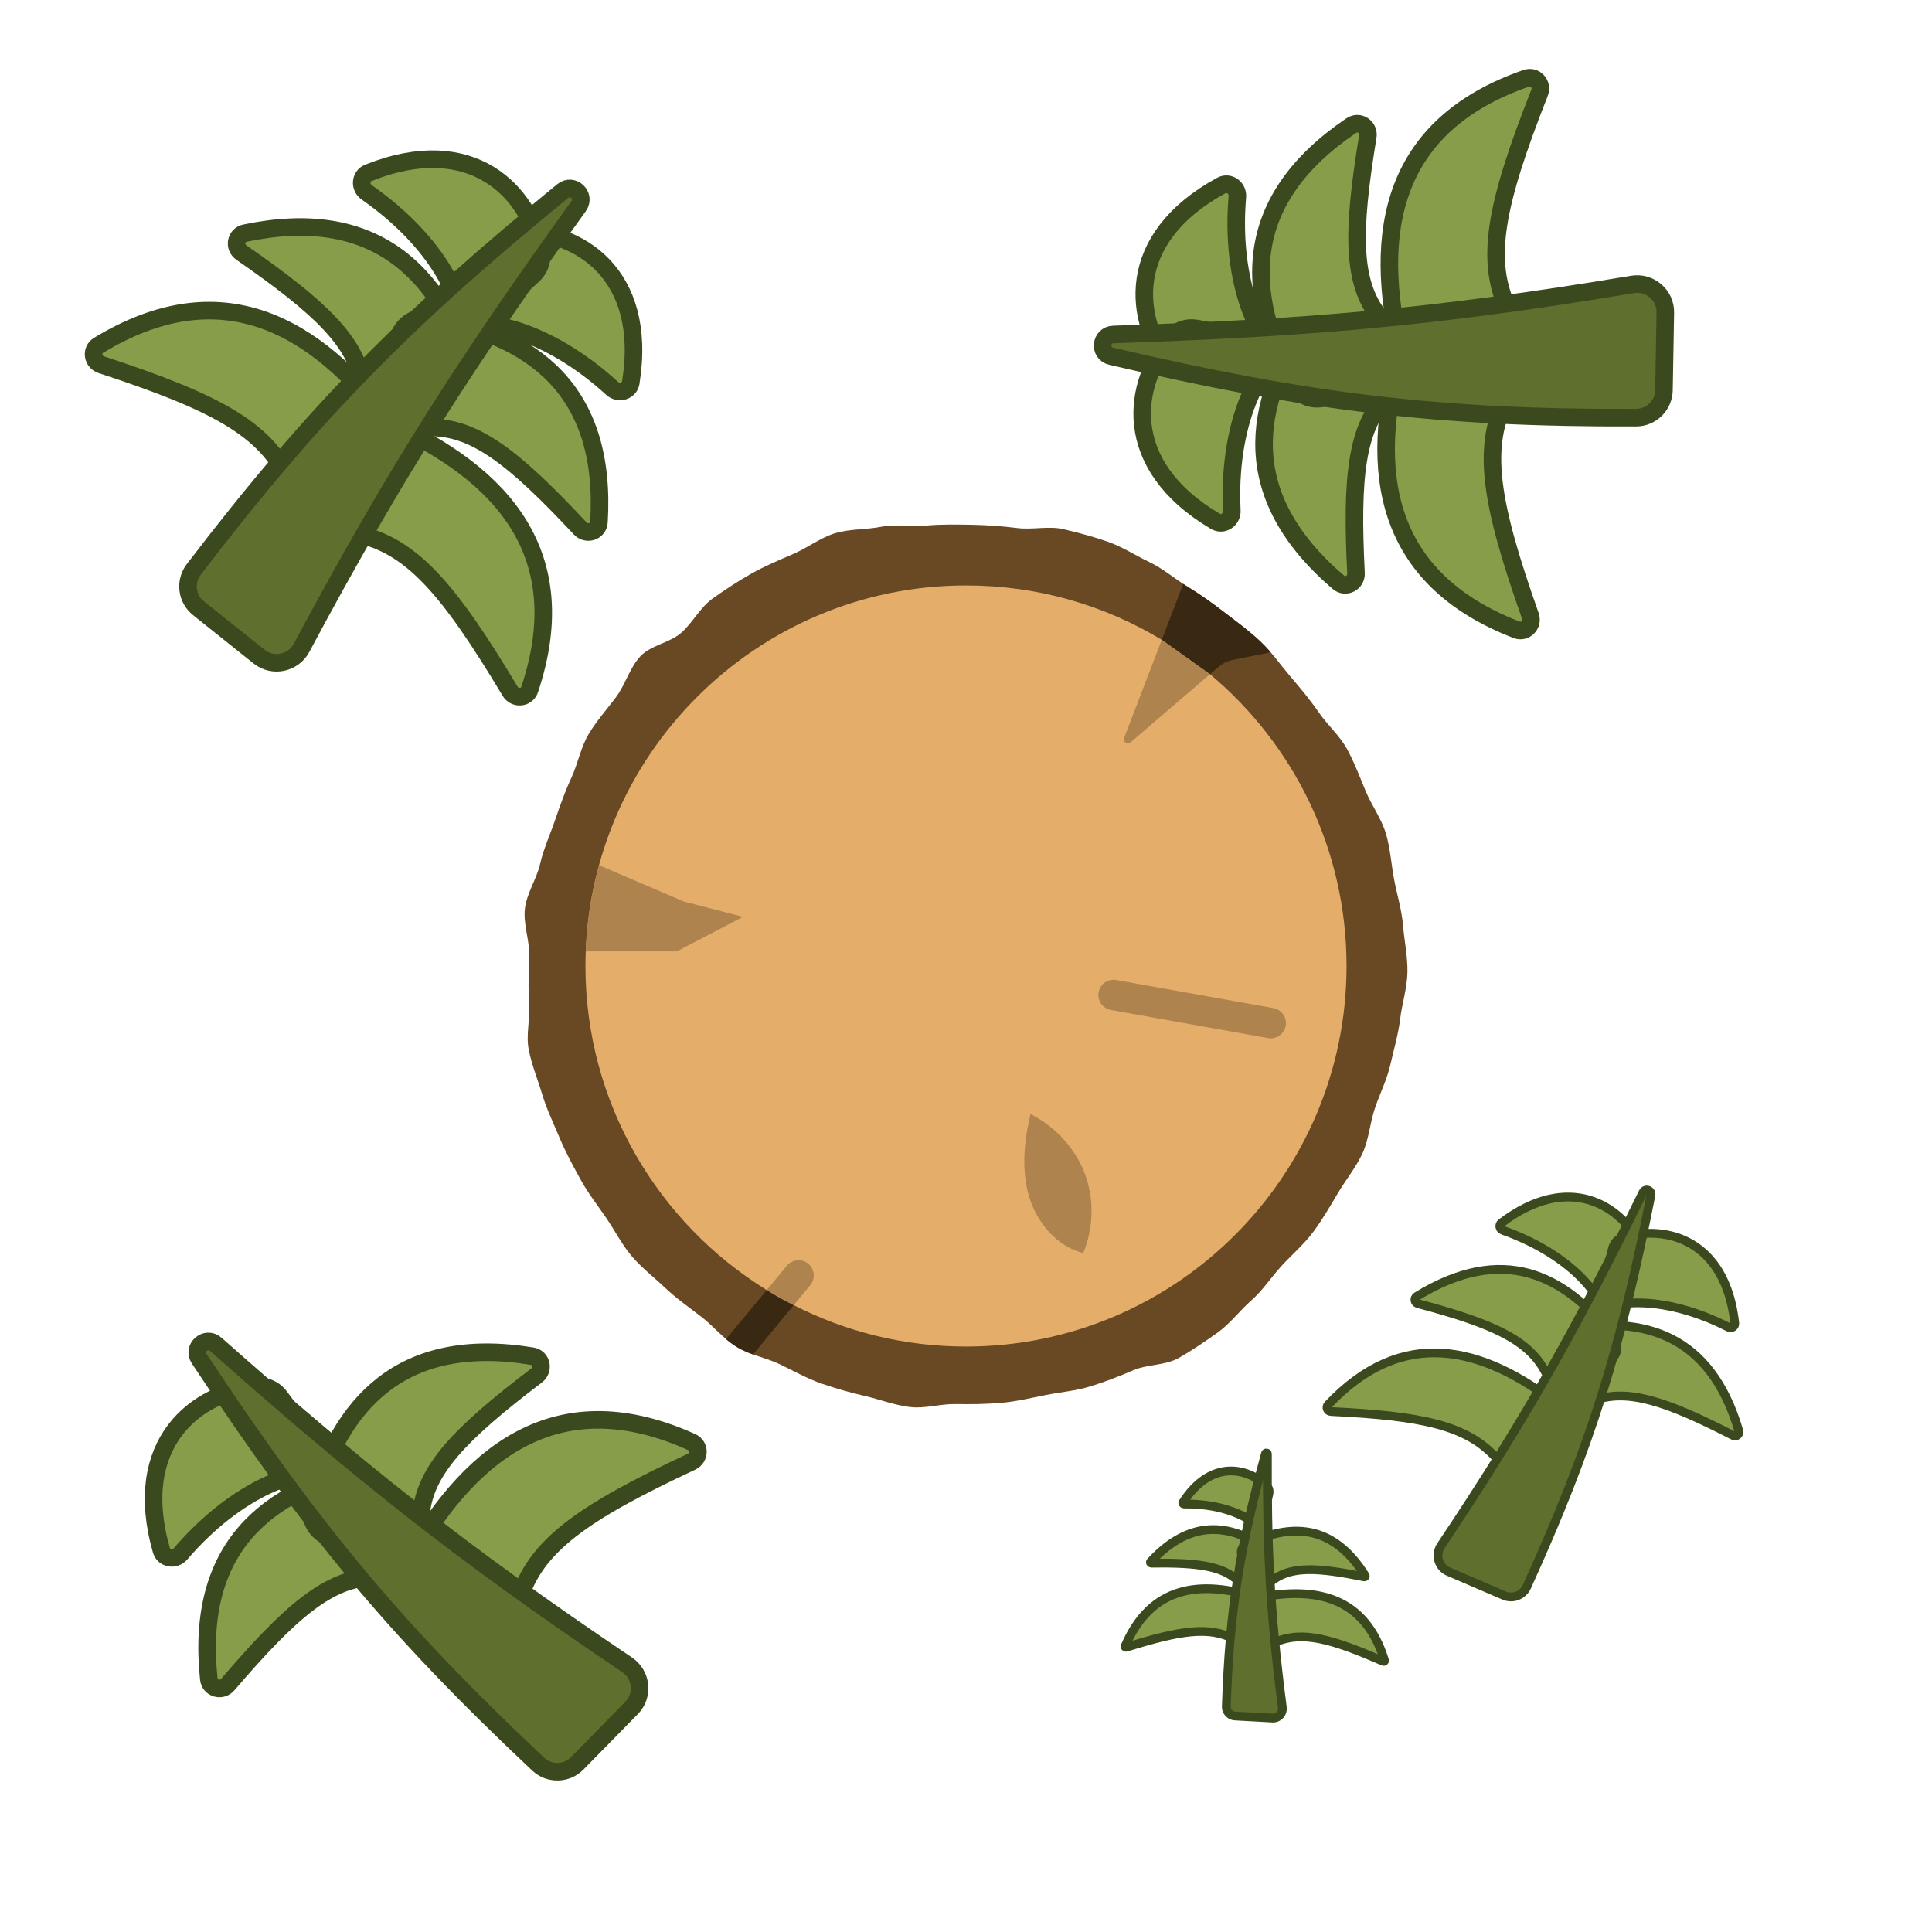 <svg width="220" height="220" viewBox="0 0 220 220" fill="none" xmlns="http://www.w3.org/2000/svg">
<g clip-path="url(#clip0_3060_1315)">
<path d="M160.265 110.726C160.232 112.512 159.651 114.288 159.44 116.023C159.225 117.793 158.717 119.509 158.329 121.215C157.934 122.948 157.129 124.534 156.564 126.193C155.992 127.871 155.888 129.731 155.153 131.323C154.413 132.929 153.269 134.322 152.371 135.828C151.47 137.343 150.593 138.87 149.544 140.276C148.496 141.682 147.151 142.831 145.963 144.119C144.776 145.407 143.807 146.925 142.491 148.081C141.176 149.237 140.072 150.735 138.645 151.747C137.222 152.758 135.726 153.791 134.201 154.647C132.684 155.5 130.654 155.344 129.046 156.036C127.451 156.72 125.86 157.346 124.187 157.863C122.534 158.372 120.825 158.514 119.105 158.851C117.412 159.182 115.763 159.592 114.014 159.743C112.298 159.891 110.603 159.915 108.844 159.882C107.085 159.849 105.31 160.433 103.601 160.22C101.859 160.003 100.191 159.362 98.511 158.968C96.815 158.58 95.141 158.101 93.497 157.533C91.843 156.953 90.332 156.084 88.763 155.337C87.182 154.585 85.362 154.287 83.879 153.377C82.386 152.461 81.246 151.009 79.861 149.945C78.476 148.88 77.041 147.88 75.772 146.676C74.503 145.471 73.084 144.388 71.945 143.053C70.806 141.718 70.005 140.105 69.008 138.655C68.012 137.206 66.928 135.818 66.082 134.27C65.242 132.731 64.389 131.171 63.708 129.54C63.032 127.921 62.247 126.3 61.737 124.602C61.234 122.924 60.529 121.223 60.198 119.478C59.872 117.758 60.408 115.871 60.258 114.096C60.113 112.354 60.233 110.607 60.266 108.82C60.298 107.033 59.562 105.197 59.772 103.464C59.986 101.694 61.111 100.087 61.501 98.38C61.897 96.646 62.633 95.069 63.198 93.41C63.77 91.732 64.342 90.12 65.077 88.529C65.817 86.924 66.126 85.113 67.022 83.605C67.923 82.09 69.107 80.776 70.156 79.37C71.204 77.965 71.707 76.044 72.894 74.756C74.082 73.468 76.259 73.212 77.573 72.056C78.887 70.899 79.727 69.164 81.154 68.15C82.58 67.136 84.052 66.167 85.577 65.309C87.094 64.457 88.72 63.774 90.327 63.082C91.921 62.397 93.402 61.24 95.074 60.723C96.728 60.213 98.588 60.326 100.309 59.99C102.002 59.659 103.786 59.99 105.535 59.841C107.251 59.693 108.939 59.725 110.699 59.758C112.458 59.791 114.136 59.917 115.843 60.13C117.585 60.347 119.419 59.865 121.1 60.258C122.808 60.659 124.518 61.113 126.151 61.687C127.805 62.267 129.302 63.248 130.869 63.996C132.45 64.748 133.778 65.916 135.263 66.826C136.756 67.741 138.137 68.734 139.52 69.799C140.904 70.863 142.294 71.872 143.563 73.076C144.831 74.281 145.809 75.711 146.949 77.044C148.09 78.377 149.175 79.679 150.173 81.126C151.172 82.573 152.543 83.747 153.389 85.295C154.229 86.834 154.845 88.486 155.526 90.117C156.202 91.736 157.308 93.22 157.816 94.918C158.318 96.596 158.422 98.414 158.753 100.16C159.079 101.879 159.618 103.609 159.767 105.386C159.913 107.128 160.3 108.936 160.267 110.721L160.265 110.726Z" fill="#684924"/>
<path d="M153.333 110C153.333 133.903 133.902 153.333 110 153.333C102.928 153.333 96.272 151.635 90.379 148.619C89.321 148.099 88.299 147.527 87.311 146.903C74.934 139.276 66.666 125.583 66.666 110C66.666 86.097 86.097 66.667 110 66.667C118.164 66.667 125.791 68.92 132.291 72.855L137.785 76.772C147.284 84.728 153.333 96.671 153.333 110Z" fill="#E5AD6A"/>
<path d="M144.703 118.237C144.6 118.237 144.497 118.228 144.396 118.209L126.503 115.008C126.05 114.927 125.648 114.67 125.385 114.293C125.122 113.916 125.02 113.45 125.101 112.997C125.181 112.544 125.438 112.142 125.816 111.879C126.193 111.616 126.659 111.514 127.111 111.595L145.005 114.796C145.43 114.873 145.811 115.106 146.073 115.45C146.336 115.793 146.46 116.223 146.422 116.653C146.385 117.084 146.187 117.485 145.869 117.777C145.551 118.07 145.135 118.235 144.703 118.237Z" fill="#AE834E"/>
<path d="M90.379 148.619L85.751 154.235C85.092 153.992 84.468 153.732 83.879 153.368C83.463 153.108 83.064 152.813 82.683 152.484L87.311 146.903C88.299 147.527 89.321 148.099 90.379 148.619Z" fill="#392812"/>
<path d="M92.268 146.348L90.379 148.619C89.321 148.099 88.299 147.527 87.311 146.903L89.599 144.129C90.205 143.401 91.297 143.297 92.043 143.904C92.77 144.511 92.874 145.603 92.268 146.348ZM123.346 142.691C120.382 141.945 118.094 139.259 117.193 136.295C116.292 133.244 116.604 129.951 117.349 126.865C120.07 128.235 122.306 130.592 123.433 133.4C124.629 136.364 124.56 139.779 123.346 142.691Z" fill="#AE834E"/>
<path d="M144.684 74.259V74.276L140.385 75.143C139.779 75.264 139.224 75.541 138.756 75.94L137.785 76.772L132.291 72.855L134.735 66.493C134.908 66.615 135.081 66.719 135.255 66.823C136.763 67.741 138.132 68.729 139.519 69.804C140.905 70.861 142.292 71.867 143.557 73.08C143.956 73.461 144.32 73.86 144.684 74.259Z" fill="#392812"/>
<path d="M137.785 76.772L129.743 83.671L128.755 84.52C128.373 84.832 127.819 84.451 128.009 84L128.495 82.752L132.291 72.855L137.785 76.772ZM84.606 104.401L77.067 108.336H66.701C66.823 104.956 67.343 101.663 68.209 98.525L77.898 102.668L84.606 104.401Z" fill="#AE834E"/>
<path d="M11.235 39.317C10.331 39.865 10.526 41.201 11.531 41.53C24.463 45.767 30.328 48.846 32.938 54.79C33.901 56.984 36.645 58.137 38.568 56.709L43.867 52.772C45.239 51.754 45.573 49.83 44.553 48.46C35.855 36.779 25.035 30.946 11.235 39.317Z" fill="#879D4A" stroke="#3B4A1E" stroke-width="2"/>
<path d="M27.9 26.548C26.835 26.771 26.6 28.148 27.495 28.767C36.566 35.051 40.655 38.983 41.336 43.982C41.669 46.422 43.888 48.584 46.242 47.861L51.624 46.208C53.25 45.709 54.212 44.014 53.695 42.393C50.014 30.851 42.557 23.477 27.9 26.548Z" fill="#879D4A" stroke="#3B4A1E" stroke-width="2"/>
<path d="M71.829 43.559C71.67 44.554 70.445 44.903 69.702 44.224C62.534 37.667 54.584 35.55 50.811 37.604L56.292 27.885C56.78 27.02 57.642 26.409 58.636 26.378C65.747 26.154 73.825 31.044 71.829 43.559Z" fill="#879D4A" stroke="#3B4A1E" stroke-width="2"/>
<path d="M41.942 19.688C41.007 20.063 40.936 21.335 41.764 21.91C49.743 27.451 53.565 34.736 52.396 38.87L60.662 31.376C61.398 30.709 61.804 29.733 61.614 28.757C60.261 21.772 53.706 14.976 41.942 19.688ZM60.312 78.514C59.977 79.517 58.63 79.621 58.088 78.714C51.097 67.039 46.798 62 40.423 60.768C38.07 60.314 36.339 57.893 37.308 55.702L39.975 49.663C40.665 48.101 42.467 47.35 44.029 48.041C57.343 53.942 65.424 63.205 60.312 78.514Z" fill="#879D4A" stroke="#3B4A1E" stroke-width="2"/>
<path d="M68.203 59.45C68.137 60.536 66.81 60.968 66.067 60.173C58.535 52.108 54.052 48.632 49.007 48.683C46.544 48.708 44.083 46.825 44.458 44.39L45.314 38.825C45.572 37.144 47.108 35.947 48.787 36.224C60.741 38.194 69.119 44.503 68.203 59.45Z" fill="#879D4A" stroke="#3B4A1E" stroke-width="2"/>
<path d="M64.075 21.758C65.226 20.818 66.753 22.268 65.886 23.475C53.484 40.74 45.354 53.142 34.34 73.767C33.396 75.535 31.075 76.028 29.509 74.777L22.604 69.262C21.954 68.744 21.533 67.992 21.431 67.168C21.329 66.343 21.553 65.512 22.057 64.851C35.811 46.847 46.399 36.207 64.075 21.758Z" fill="#5F6F2D" stroke="#3B4A1E" stroke-width="2"/>
<path d="M134.322 181.333C136.895 180.56 139.948 180.886 143.27 181.956C143.751 182.111 144.031 182.616 143.92 183.124L143.892 183.226L142.905 186.279C142.786 186.647 142.493 186.897 142.105 187.003C141.761 187.098 141.364 187.069 141.015 186.908L140.869 186.832L140.593 186.675C137.726 185.12 134.338 185.673 128.253 187.573C128.202 187.589 128.161 187.574 128.134 187.546C128.12 187.531 128.114 187.517 128.112 187.505C128.11 187.496 128.108 187.481 128.119 187.456C129.622 183.965 131.776 182.099 134.322 181.333Z" fill="#879D4A" stroke="#3B4A1E"/>
<path d="M138.08 174.174C140.391 174.152 142.722 175.172 145.031 176.902C145.454 177.218 145.535 177.84 145.19 178.291L143.526 180.463C143.287 180.776 142.915 180.913 142.482 180.876C142.096 180.844 141.693 180.672 141.38 180.397L141.252 180.273L141.074 180.092C140.169 179.212 139.013 178.679 137.483 178.37C135.866 178.044 133.798 177.962 131.113 177.998C131.081 177.999 131.059 177.99 131.045 177.981C131.029 177.97 131.015 177.954 131.006 177.936C130.998 177.918 130.996 177.902 130.997 177.89C130.998 177.881 131.002 177.866 131.022 177.845C133.42 175.246 135.787 174.196 138.08 174.174Z" fill="#879D4A" stroke="#3B4A1E"/>
<path d="M143.198 181.952C146.618 181.252 149.688 181.262 152.161 182.312C154.608 183.351 156.545 185.442 157.657 189.076C157.665 189.102 157.662 189.117 157.659 189.125C157.656 189.136 157.648 189.151 157.632 189.164C157.602 189.189 157.56 189.199 157.511 189.178C151.67 186.624 148.363 185.704 145.343 186.936L145.052 187.061C144.649 187.245 144.183 187.247 143.804 187.097C143.478 186.967 143.234 186.736 143.126 186.427L143.088 186.289L142.441 183.147C142.326 182.59 142.671 182.06 143.198 181.952ZM139.794 167.514C141.481 167.387 143.102 168.119 144.274 169.234L144.274 169.235C144.451 169.403 144.541 169.663 144.512 169.948L144.493 170.071L143.597 174.164C142.992 173.473 142.102 172.87 141.035 172.401C139.393 171.68 137.249 171.231 134.827 171.261C134.769 171.262 134.723 171.232 134.699 171.192C134.687 171.173 134.683 171.156 134.683 171.144L134.697 171.101C136.294 168.612 138.125 167.639 139.794 167.514Z" fill="#879D4A" stroke="#3B4A1E"/>
<path d="M141.869 175.893C144.46 174.623 146.938 174.055 149.205 174.506C151.454 174.954 153.585 176.425 155.457 179.425C155.473 179.45 155.474 179.465 155.473 179.474C155.473 179.485 155.468 179.502 155.456 179.518C155.444 179.534 155.427 179.547 155.409 179.555C155.393 179.561 155.371 179.565 155.339 179.559C152.708 179.024 150.661 178.72 149.011 178.74C147.451 178.759 146.216 179.067 145.163 179.764L144.954 179.909C144.569 180.189 144.073 180.318 143.633 180.273C143.201 180.228 142.861 180.023 142.684 179.672L141.454 177.229L141.454 177.228C141.198 176.72 141.394 176.126 141.869 175.893Z" fill="#879D4A" stroke="#3B4A1E"/>
<path d="M144.222 165.457C144.257 165.462 144.282 165.476 144.295 165.49C144.303 165.498 144.32 165.519 144.32 165.575C144.28 175.922 144.561 183.145 146.022 194.44C146.108 195.099 145.575 195.675 144.919 195.639L140.63 195.403C140.358 195.389 140.102 195.267 139.917 195.066C139.756 194.89 139.661 194.665 139.645 194.429L139.643 194.327C140.007 183.367 141.191 176.209 144.101 165.541C144.116 165.487 144.137 165.473 144.145 165.468C144.16 165.459 144.187 165.452 144.222 165.457Z" fill="#5F6F2D" stroke="#3B4A1E"/>
<path d="M190.328 152.457C186.942 150.736 182.792 150.548 178.207 151.394C177.197 151.58 176.542 152.583 176.747 153.631L177.59 157.937C177.735 158.678 178.258 159.213 178.981 159.499C179.711 159.787 180.608 159.802 181.394 159.511C183.36 158.78 185.444 158.793 187.981 159.472C190.504 160.147 193.509 161.49 197.338 163.455C197.738 163.659 198.11 163.301 198.007 162.946C196.397 157.443 193.699 154.169 190.328 152.457Z" fill="#879D4A" stroke="#3B4A1E"/>
<path d="M186.859 141.842C185.678 139.457 183.581 137.39 180.871 136.623C178.18 135.861 174.79 136.355 170.954 139.267C170.692 139.466 170.722 139.954 171.143 140.103C174.772 141.381 177.714 143.217 179.756 145.177C181.288 146.648 182.348 148.227 182.768 149.721L186.711 143.517C187.049 142.985 187.112 142.354 186.859 141.843L186.859 141.842Z" fill="#879D4A" stroke="#3B4A1E"/>
<path d="M177.48 160.015C173.044 156.554 168.569 154.338 164.181 154.079C159.82 153.822 155.463 155.491 151.225 159.973C150.978 160.234 151.132 160.711 151.566 160.732L151.567 160.732C161.797 161.228 167.07 162.269 170.435 166.083L170.755 166.461C171.256 167.078 171.999 167.451 172.732 167.512C173.458 167.573 174.145 167.329 174.6 166.747L177.769 162.694C178.428 161.852 178.3 160.655 177.48 160.015ZM192.633 141.676C190.211 140.238 187.268 140.14 184.726 140.925L184.725 140.926C184.18 141.095 183.766 141.574 183.612 142.186L181.828 149.318C183.201 148.594 185.076 148.275 187.197 148.374C190.024 148.506 193.381 149.376 196.807 151.128C197.205 151.331 197.579 151.016 197.543 150.69C197.014 145.902 195.038 143.104 192.633 141.676Z" fill="#879D4A" stroke="#3B4A1E"/>
<path d="M183.764 152.311C180.926 148.612 177.719 145.972 174.052 144.981C170.402 143.995 166.206 144.618 161.326 147.626C161.011 147.82 161.047 148.336 161.48 148.451C165.64 149.558 168.77 150.574 171.096 151.763C173.435 152.958 174.99 154.345 175.961 156.205C176.349 156.947 177.025 157.537 177.761 157.811C178.489 158.083 179.236 158.037 179.84 157.584L183.35 154.951C184.204 154.31 184.39 153.127 183.764 152.311Z" fill="#879D4A" stroke="#3B4A1E"/>
<path d="M187.993 136.088C188.098 135.548 187.35 135.256 187.087 135.792C179.773 150.675 174.225 160.84 164.085 176.012C163.388 177.054 163.804 178.474 164.948 178.966L171.276 181.684L171.456 181.752C171.884 181.889 172.347 181.876 172.769 181.713C173.191 181.551 173.543 181.25 173.768 180.862L173.857 180.691C181.156 164.661 184.566 153.511 187.993 136.088Z" fill="#5F6F2D" stroke="#3B4A1E"/>
<path d="M172.691 71.716C173.677 72.098 174.616 71.128 174.263 70.131C169.728 57.3 168.589 50.776 171.705 45.08C172.856 42.978 172.095 40.101 169.79 39.449L163.437 37.653C161.794 37.188 160.066 38.097 159.603 39.741C155.657 53.76 157.638 65.891 172.691 71.716Z" fill="#879D4A" stroke="#3B4A1E" stroke-width="2"/>
<path d="M152.405 66.305C153.232 67.013 154.466 66.359 154.411 65.272C153.853 54.251 154.474 48.613 158.018 45.022C159.749 43.27 160.107 40.193 158.097 38.769L153.503 35.513C152.116 34.53 150.186 34.802 149.218 36.2C142.321 46.16 141.028 56.568 152.405 66.305Z" fill="#879D4A" stroke="#3B4A1E" stroke-width="2"/>
<path d="M139.076 21.123C139.961 20.642 140.985 21.399 140.9 22.403C140.08 32.082 143.254 39.672 147.183 41.408L136.14 42.997C135.156 43.138 134.146 42.827 133.515 42.059C128.998 36.563 127.943 27.179 139.076 21.123Z" fill="#879D4A" stroke="#3B4A1E" stroke-width="2"/>
<path d="M138.402 59.367C139.27 59.879 140.32 59.159 140.271 58.152C139.792 48.45 143.231 40.976 147.219 39.38L136.238 37.404C135.261 37.228 134.24 37.502 133.582 38.248C128.875 43.582 127.49 52.922 138.402 59.367ZM173.797 8.917C174.796 8.57 175.7 9.573 175.312 10.557C170.328 23.22 168.96 29.701 171.874 35.502C172.95 37.644 172.088 40.492 169.761 41.062L163.349 42.634C161.691 43.04 159.996 42.071 159.591 40.412C156.141 26.263 158.548 14.209 173.797 8.917Z" fill="#879D4A" stroke="#3B4A1E" stroke-width="2"/>
<path d="M153.877 14.299C154.778 13.688 155.931 14.476 155.754 15.55C153.961 26.438 153.943 32.111 157.062 36.077C158.584 38.013 158.594 41.112 156.437 42.3L151.506 45.018C150.016 45.839 148.13 45.353 147.325 43.854C141.591 33.181 141.477 22.694 153.877 14.299Z" fill="#879D4A" stroke="#3B4A1E" stroke-width="2"/>
<path d="M126.536 40.569C125.089 40.231 125.306 38.136 126.791 38.087C148.037 37.377 162.823 36.249 185.884 32.389C187.861 32.058 189.668 33.597 189.633 35.6L189.477 44.437C189.463 45.267 189.124 46.059 188.533 46.643C187.943 47.227 187.147 47.557 186.316 47.562C163.66 47.651 148.769 45.755 126.536 40.569Z" fill="#5F6F2D" stroke="#3B4A1E" stroke-width="2"/>
<path d="M23.778 191.189C23.892 192.271 25.237 192.645 25.944 191.818C33.116 183.431 37.443 179.762 42.485 179.591C44.946 179.508 47.322 177.52 46.841 175.104L45.743 169.582C45.411 167.914 43.823 166.785 42.158 167.135C30.302 169.626 22.209 176.296 23.778 191.189Z" fill="#879D4A" stroke="#3B4A1E" stroke-width="2"/>
<path d="M18.378 176.524C18.656 177.492 19.914 177.691 20.57 176.926C26.892 169.551 34.527 166.488 38.521 168.07L31.905 159.086C31.316 158.286 30.386 157.784 29.395 157.873C22.31 158.51 14.883 164.342 18.378 176.524ZM78.764 164.217C79.728 164.652 79.695 166.002 78.737 166.45C66.413 172.22 60.964 175.986 59.092 182.202C58.401 184.497 55.817 185.973 53.735 184.788L47.998 181.522C46.514 180.677 45.95 178.808 46.796 177.324C54.017 164.677 64.052 157.578 78.764 164.217Z" fill="#879D4A" stroke="#3B4A1E" stroke-width="2"/>
<path d="M60.599 154.432C61.672 154.608 61.967 155.972 61.101 156.631C52.314 163.306 48.401 167.413 47.94 172.437C47.714 174.89 45.591 177.147 43.208 176.527L37.758 175.111C36.112 174.683 35.077 173.033 35.522 171.391C38.695 159.699 45.822 152.004 60.599 154.432Z" fill="#879D4A" stroke="#3B4A1E" stroke-width="2"/>
<path d="M22.683 154.715C21.864 153.474 23.461 152.102 24.574 153.088C40.492 167.177 52.005 176.523 71.407 189.573C73.07 190.692 73.324 193.051 71.921 194.482L65.734 200.792C65.153 201.385 64.362 201.728 63.532 201.746C62.701 201.764 61.896 201.456 61.29 200.888C44.775 185.379 35.264 173.765 22.683 154.715Z" fill="#5F6F2D" stroke="#3B4A1E" stroke-width="2"/>
</g>
<defs>
<clipPath id="clip0_3060_1315">
<rect width="220" height="220" fill="white"/>
</clipPath>
</defs>
</svg>
